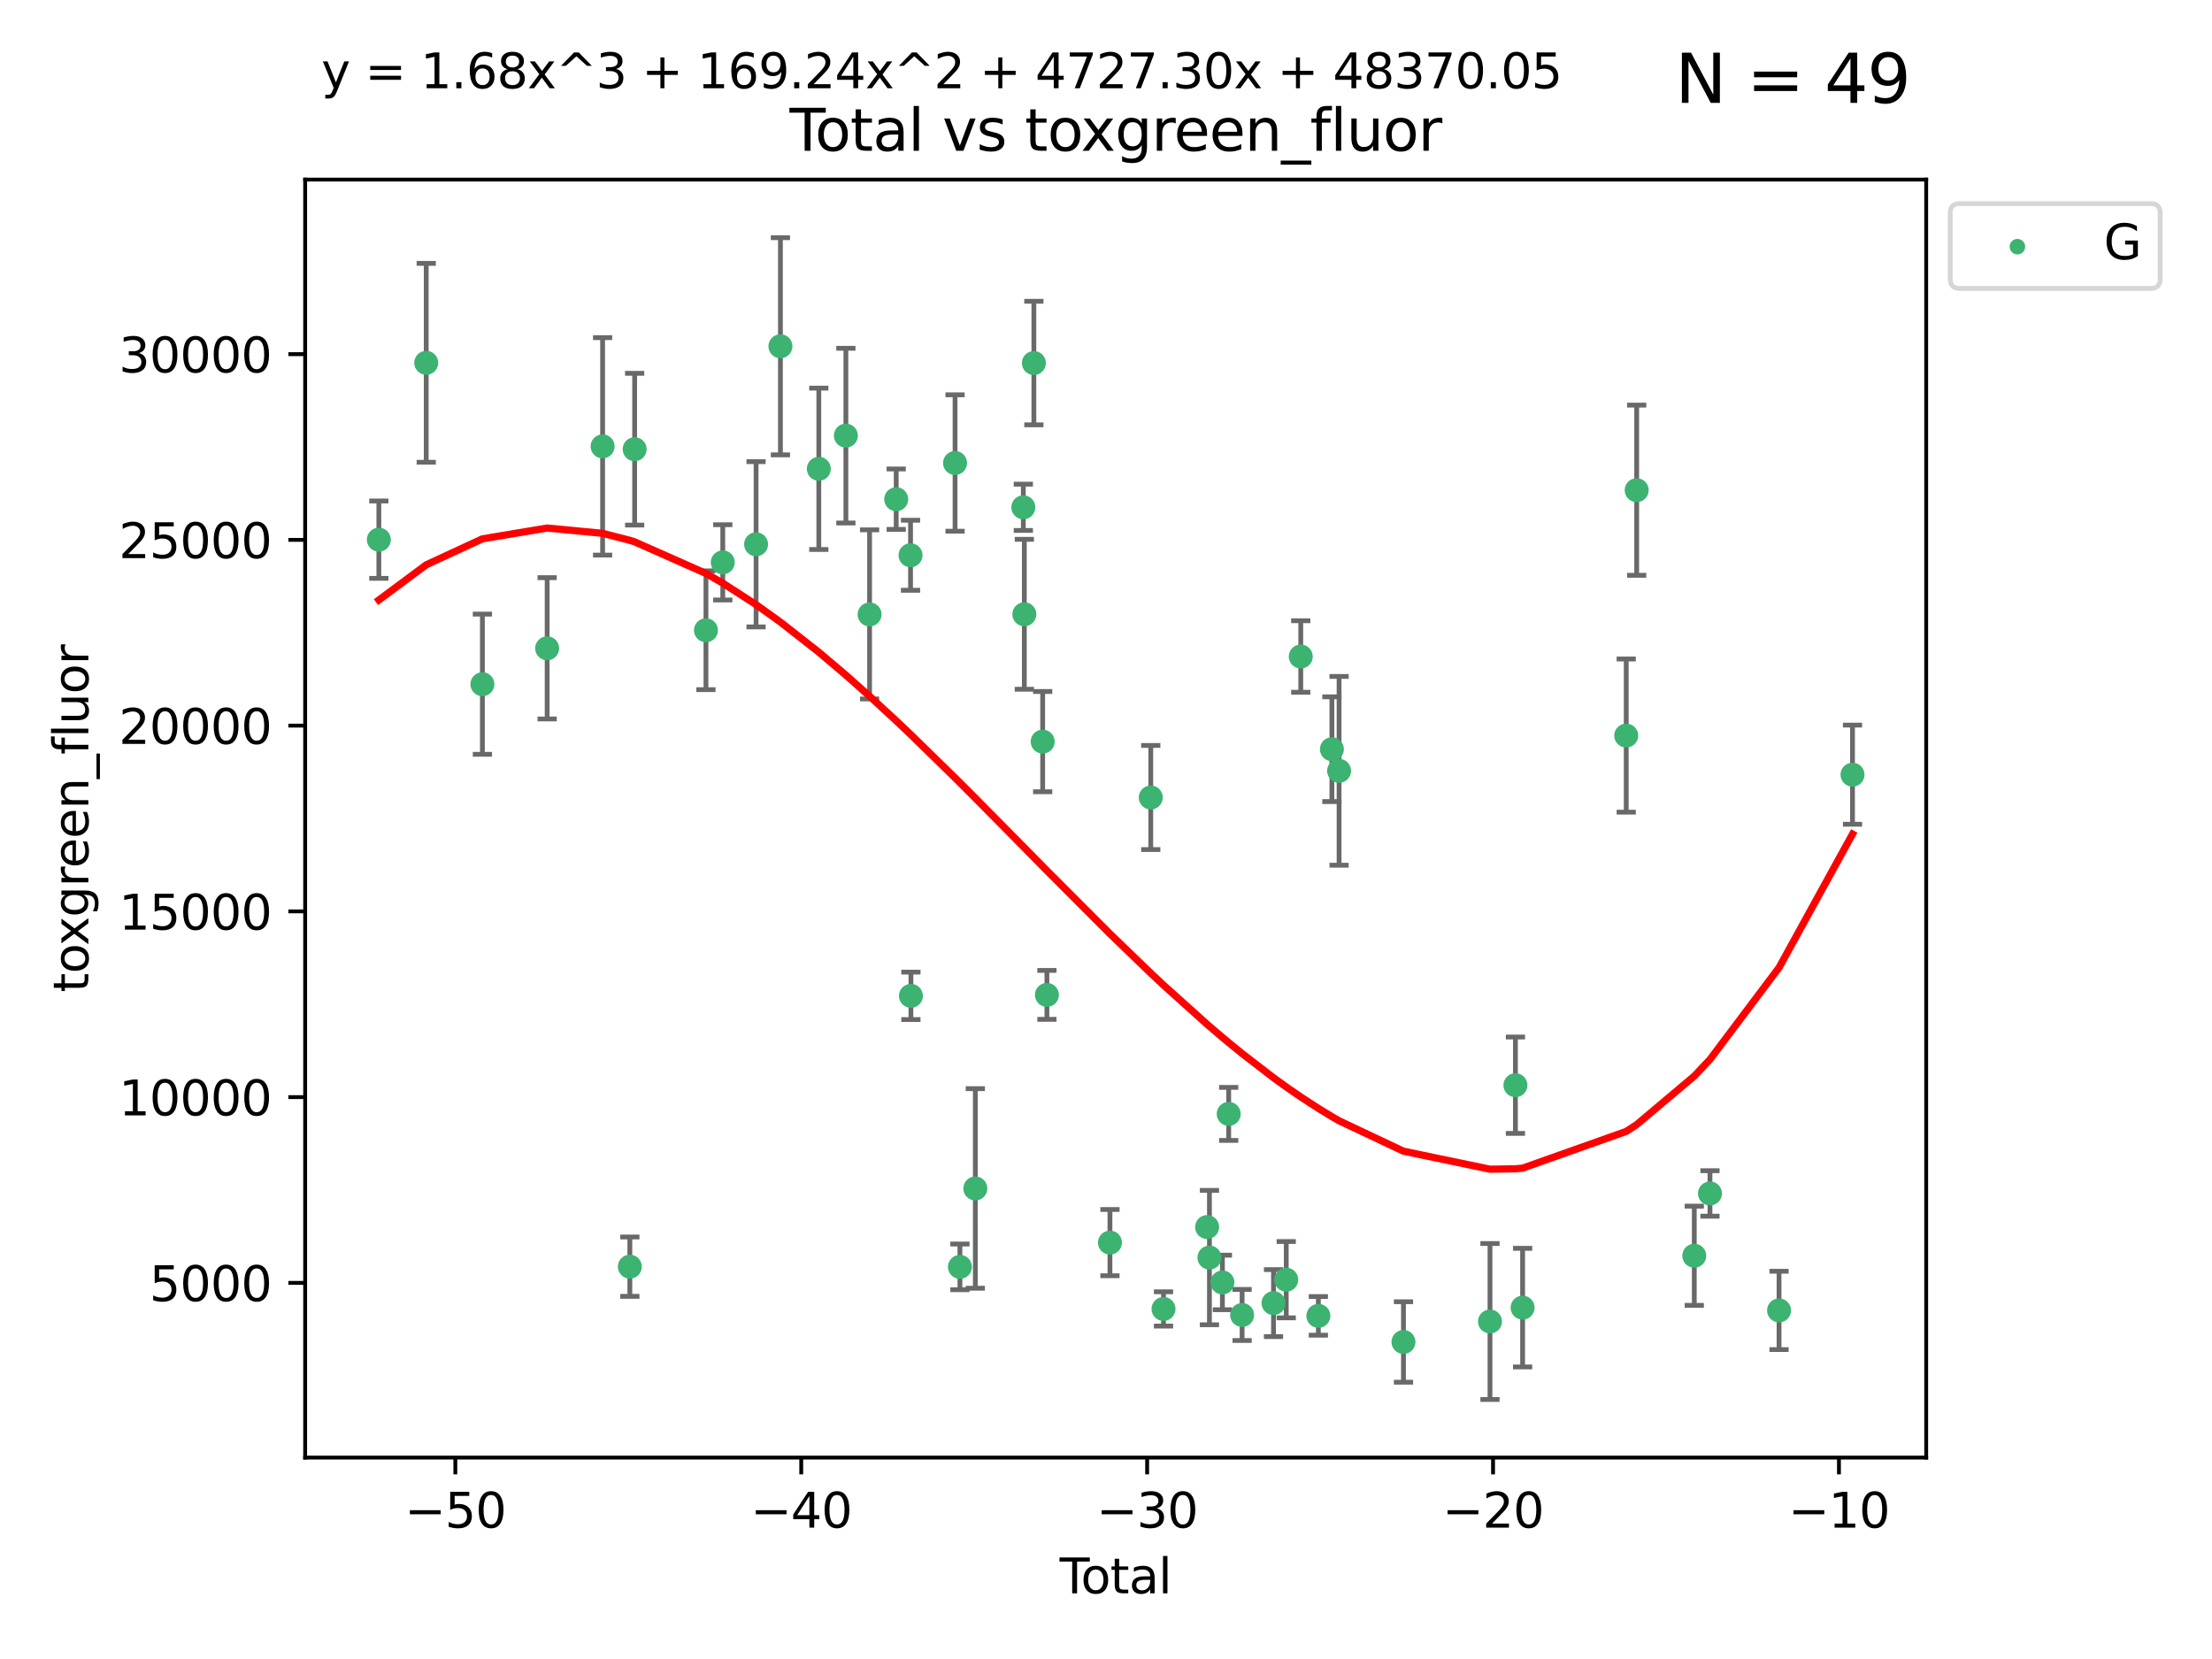 <?xml version="1.0" encoding="utf-8" standalone="no"?>
<!DOCTYPE svg PUBLIC "-//W3C//DTD SVG 1.1//EN"
  "http://www.w3.org/Graphics/SVG/1.1/DTD/svg11.dtd">
<svg xmlns:xlink="http://www.w3.org/1999/xlink" width="460.8pt" height="345.6pt" viewBox="0 0 460.8 345.6" xmlns="http://www.w3.org/2000/svg" version="1.1">
 <defs>
  <style type="text/css">*{stroke-linejoin: round; stroke-linecap: butt}</style>
 </defs>
 <g id="figure_1">
  <g id="patch_1">
   <path d="M 0 345.6 
L 460.8 345.6 
L 460.8 0 
L 0 0 
z
" style="fill: #ffffff"/>
  </g>
  <g id="axes_1">
   <g id="patch_2">
    <path d="M 63.571 303.64 
L 401.26 303.64 
L 401.26 37.411 
L 63.571 37.411 
z
" style="fill: #ffffff"/>
   </g>
   <g id="PathCollection_1">
    <defs>
     <path id="mb62aee7377" d="M 0 1.118 
C 0.297 1.118 0.581 1 0.791 0.791 
C 1 0.581 1.118 0.297 1.118 0 
C 1.118 -0.297 1 -0.581 0.791 -0.791 
C 0.581 -1 0.297 -1.118 0 -1.118 
C -0.297 -1.118 -0.581 -1 -0.791 -0.791 
C -1 -0.581 -1.118 -0.297 -1.118 0 
C -1.118 0.297 -1 0.581 -0.791 0.791 
C -0.581 1 -0.297 1.118 0 1.118 
z
" style="stroke: #3cb371"/>
    </defs>
    <g clip-path="url(#pf2fdd9cda5)">
     <use xlink:href="#mb62aee7377" x="78.921" y="112.42" style="fill: #3cb371; stroke: #3cb371"/>
     <use xlink:href="#mb62aee7377" x="88.792" y="75.581" style="fill: #3cb371; stroke: #3cb371"/>
     <use xlink:href="#mb62aee7377" x="100.493" y="142.533" style="fill: #3cb371; stroke: #3cb371"/>
     <use xlink:href="#mb62aee7377" x="113.98" y="135.054" style="fill: #3cb371; stroke: #3cb371"/>
     <use xlink:href="#mb62aee7377" x="125.533" y="92.985" style="fill: #3cb371; stroke: #3cb371"/>
     <use xlink:href="#mb62aee7377" x="131.207" y="263.87" style="fill: #3cb371; stroke: #3cb371"/>
     <use xlink:href="#mb62aee7377" x="132.209" y="93.576" style="fill: #3cb371; stroke: #3cb371"/>
     <use xlink:href="#mb62aee7377" x="147.063" y="131.297" style="fill: #3cb371; stroke: #3cb371"/>
     <use xlink:href="#mb62aee7377" x="150.568" y="117.149" style="fill: #3cb371; stroke: #3cb371"/>
     <use xlink:href="#mb62aee7377" x="157.504" y="113.382" style="fill: #3cb371; stroke: #3cb371"/>
     <use xlink:href="#mb62aee7377" x="162.577" y="72.132" style="fill: #3cb371; stroke: #3cb371"/>
     <use xlink:href="#mb62aee7377" x="170.572" y="97.665" style="fill: #3cb371; stroke: #3cb371"/>
     <use xlink:href="#mb62aee7377" x="176.212" y="90.751" style="fill: #3cb371; stroke: #3cb371"/>
     <use xlink:href="#mb62aee7377" x="181.15" y="127.994" style="fill: #3cb371; stroke: #3cb371"/>
     <use xlink:href="#mb62aee7377" x="186.695" y="103.991" style="fill: #3cb371; stroke: #3cb371"/>
     <use xlink:href="#mb62aee7377" x="189.682" y="115.671" style="fill: #3cb371; stroke: #3cb371"/>
     <use xlink:href="#mb62aee7377" x="189.76" y="207.454" style="fill: #3cb371; stroke: #3cb371"/>
     <use xlink:href="#mb62aee7377" x="198.955" y="96.45" style="fill: #3cb371; stroke: #3cb371"/>
     <use xlink:href="#mb62aee7377" x="199.972" y="263.913" style="fill: #3cb371; stroke: #3cb371"/>
     <use xlink:href="#mb62aee7377" x="203.178" y="247.577" style="fill: #3cb371; stroke: #3cb371"/>
     <use xlink:href="#mb62aee7377" x="213.179" y="105.68" style="fill: #3cb371; stroke: #3cb371"/>
     <use xlink:href="#mb62aee7377" x="213.387" y="127.964" style="fill: #3cb371; stroke: #3cb371"/>
     <use xlink:href="#mb62aee7377" x="215.374" y="75.629" style="fill: #3cb371; stroke: #3cb371"/>
     <use xlink:href="#mb62aee7377" x="217.208" y="154.496" style="fill: #3cb371; stroke: #3cb371"/>
     <use xlink:href="#mb62aee7377" x="218.09" y="207.254" style="fill: #3cb371; stroke: #3cb371"/>
     <use xlink:href="#mb62aee7377" x="231.224" y="258.857" style="fill: #3cb371; stroke: #3cb371"/>
     <use xlink:href="#mb62aee7377" x="239.724" y="166.133" style="fill: #3cb371; stroke: #3cb371"/>
     <use xlink:href="#mb62aee7377" x="242.381" y="272.675" style="fill: #3cb371; stroke: #3cb371"/>
     <use xlink:href="#mb62aee7377" x="251.462" y="255.613" style="fill: #3cb371; stroke: #3cb371"/>
     <use xlink:href="#mb62aee7377" x="251.949" y="261.975" style="fill: #3cb371; stroke: #3cb371"/>
     <use xlink:href="#mb62aee7377" x="254.649" y="267.156" style="fill: #3cb371; stroke: #3cb371"/>
     <use xlink:href="#mb62aee7377" x="255.96" y="232.046" style="fill: #3cb371; stroke: #3cb371"/>
     <use xlink:href="#mb62aee7377" x="258.754" y="273.935" style="fill: #3cb371; stroke: #3cb371"/>
     <use xlink:href="#mb62aee7377" x="265.295" y="271.459" style="fill: #3cb371; stroke: #3cb371"/>
     <use xlink:href="#mb62aee7377" x="267.947" y="266.583" style="fill: #3cb371; stroke: #3cb371"/>
     <use xlink:href="#mb62aee7377" x="270.973" y="136.764" style="fill: #3cb371; stroke: #3cb371"/>
     <use xlink:href="#mb62aee7377" x="274.639" y="274.118" style="fill: #3cb371; stroke: #3cb371"/>
     <use xlink:href="#mb62aee7377" x="277.458" y="156.073" style="fill: #3cb371; stroke: #3cb371"/>
     <use xlink:href="#mb62aee7377" x="278.954" y="160.578" style="fill: #3cb371; stroke: #3cb371"/>
     <use xlink:href="#mb62aee7377" x="292.369" y="279.556" style="fill: #3cb371; stroke: #3cb371"/>
     <use xlink:href="#mb62aee7377" x="310.392" y="275.293" style="fill: #3cb371; stroke: #3cb371"/>
     <use xlink:href="#mb62aee7377" x="315.691" y="226.069" style="fill: #3cb371; stroke: #3cb371"/>
     <use xlink:href="#mb62aee7377" x="317.187" y="272.405" style="fill: #3cb371; stroke: #3cb371"/>
     <use xlink:href="#mb62aee7377" x="338.77" y="153.233" style="fill: #3cb371; stroke: #3cb371"/>
     <use xlink:href="#mb62aee7377" x="340.952" y="102.118" style="fill: #3cb371; stroke: #3cb371"/>
     <use xlink:href="#mb62aee7377" x="352.949" y="261.594" style="fill: #3cb371; stroke: #3cb371"/>
     <use xlink:href="#mb62aee7377" x="356.217" y="248.616" style="fill: #3cb371; stroke: #3cb371"/>
     <use xlink:href="#mb62aee7377" x="370.608" y="272.984" style="fill: #3cb371; stroke: #3cb371"/>
     <use xlink:href="#mb62aee7377" x="385.911" y="161.376" style="fill: #3cb371; stroke: #3cb371"/>
    </g>
   </g>
   <g id="matplotlib.axis_1">
    <g id="xtick_1">
     <g id="line2d_1">
      <defs>
       <path id="m895d5daa21" d="M 0 0 
L 0 3.5 
" style="stroke: #000000; stroke-width: 0.8"/>
      </defs>
      <g>
       <use xlink:href="#m895d5daa21" x="94.856" y="303.64" style="stroke: #000000; stroke-width: 0.8"/>
      </g>
     </g>
     <g id="text_1">
      <!-- −50 -->
      <g transform="translate(84.304 318.238)scale(0.1 -0.1)">
       <defs>
        <path id="DejaVuSans-2212" d="M 678 2272 
L 4684 2272 
L 4684 1741 
L 678 1741 
L 678 2272 
z
" transform="scale(0.016)"/>
        <path id="DejaVuSans-35" d="M 691 4666 
L 3169 4666 
L 3169 4134 
L 1269 4134 
L 1269 2991 
Q 1406 3038 1543 3061 
Q 1681 3084 1819 3084 
Q 2600 3084 3056 2656 
Q 3513 2228 3513 1497 
Q 3513 744 3044 326 
Q 2575 -91 1722 -91 
Q 1428 -91 1123 -41 
Q 819 9 494 109 
L 494 744 
Q 775 591 1075 516 
Q 1375 441 1709 441 
Q 2250 441 2565 725 
Q 2881 1009 2881 1497 
Q 2881 1984 2565 2268 
Q 2250 2553 1709 2553 
Q 1456 2553 1204 2497 
Q 953 2441 691 2322 
L 691 4666 
z
" transform="scale(0.016)"/>
        <path id="DejaVuSans-30" d="M 2034 4250 
Q 1547 4250 1301 3770 
Q 1056 3291 1056 2328 
Q 1056 1369 1301 889 
Q 1547 409 2034 409 
Q 2525 409 2770 889 
Q 3016 1369 3016 2328 
Q 3016 3291 2770 3770 
Q 2525 4250 2034 4250 
z
M 2034 4750 
Q 2819 4750 3233 4129 
Q 3647 3509 3647 2328 
Q 3647 1150 3233 529 
Q 2819 -91 2034 -91 
Q 1250 -91 836 529 
Q 422 1150 422 2328 
Q 422 3509 836 4129 
Q 1250 4750 2034 4750 
z
" transform="scale(0.016)"/>
       </defs>
       <use xlink:href="#DejaVuSans-2212"/>
       <use xlink:href="#DejaVuSans-35" x="83.789"/>
       <use xlink:href="#DejaVuSans-30" x="147.412"/>
      </g>
     </g>
    </g>
    <g id="xtick_2">
     <g id="line2d_2">
      <g>
       <use xlink:href="#m895d5daa21" x="166.914" y="303.64" style="stroke: #000000; stroke-width: 0.8"/>
      </g>
     </g>
     <g id="text_2">
      <!-- −40 -->
      <g transform="translate(156.361 318.238)scale(0.1 -0.1)">
       <defs>
        <path id="DejaVuSans-34" d="M 2419 4116 
L 825 1625 
L 2419 1625 
L 2419 4116 
z
M 2253 4666 
L 3047 4666 
L 3047 1625 
L 3713 1625 
L 3713 1100 
L 3047 1100 
L 3047 0 
L 2419 0 
L 2419 1100 
L 313 1100 
L 313 1709 
L 2253 4666 
z
" transform="scale(0.016)"/>
       </defs>
       <use xlink:href="#DejaVuSans-2212"/>
       <use xlink:href="#DejaVuSans-34" x="83.789"/>
       <use xlink:href="#DejaVuSans-30" x="147.412"/>
      </g>
     </g>
    </g>
    <g id="xtick_3">
     <g id="line2d_3">
      <g>
       <use xlink:href="#m895d5daa21" x="238.971" y="303.64" style="stroke: #000000; stroke-width: 0.8"/>
      </g>
     </g>
     <g id="text_3">
      <!-- −30 -->
      <g transform="translate(228.419 318.238)scale(0.1 -0.1)">
       <defs>
        <path id="DejaVuSans-33" d="M 2597 2516 
Q 3050 2419 3304 2112 
Q 3559 1806 3559 1356 
Q 3559 666 3084 287 
Q 2609 -91 1734 -91 
Q 1441 -91 1130 -33 
Q 819 25 488 141 
L 488 750 
Q 750 597 1062 519 
Q 1375 441 1716 441 
Q 2309 441 2620 675 
Q 2931 909 2931 1356 
Q 2931 1769 2642 2001 
Q 2353 2234 1838 2234 
L 1294 2234 
L 1294 2753 
L 1863 2753 
Q 2328 2753 2575 2939 
Q 2822 3125 2822 3475 
Q 2822 3834 2567 4026 
Q 2313 4219 1838 4219 
Q 1578 4219 1281 4162 
Q 984 4106 628 3988 
L 628 4550 
Q 988 4650 1302 4700 
Q 1616 4750 1894 4750 
Q 2613 4750 3031 4423 
Q 3450 4097 3450 3541 
Q 3450 3153 3228 2886 
Q 3006 2619 2597 2516 
z
" transform="scale(0.016)"/>
       </defs>
       <use xlink:href="#DejaVuSans-2212"/>
       <use xlink:href="#DejaVuSans-33" x="83.789"/>
       <use xlink:href="#DejaVuSans-30" x="147.412"/>
      </g>
     </g>
    </g>
    <g id="xtick_4">
     <g id="line2d_4">
      <g>
       <use xlink:href="#m895d5daa21" x="311.029" y="303.64" style="stroke: #000000; stroke-width: 0.8"/>
      </g>
     </g>
     <g id="text_4">
      <!-- −20 -->
      <g transform="translate(300.476 318.238)scale(0.1 -0.1)">
       <defs>
        <path id="DejaVuSans-32" d="M 1228 531 
L 3431 531 
L 3431 0 
L 469 0 
L 469 531 
Q 828 903 1448 1529 
Q 2069 2156 2228 2338 
Q 2531 2678 2651 2914 
Q 2772 3150 2772 3378 
Q 2772 3750 2511 3984 
Q 2250 4219 1831 4219 
Q 1534 4219 1204 4116 
Q 875 4013 500 3803 
L 500 4441 
Q 881 4594 1212 4672 
Q 1544 4750 1819 4750 
Q 2544 4750 2975 4387 
Q 3406 4025 3406 3419 
Q 3406 3131 3298 2873 
Q 3191 2616 2906 2266 
Q 2828 2175 2409 1742 
Q 1991 1309 1228 531 
z
" transform="scale(0.016)"/>
       </defs>
       <use xlink:href="#DejaVuSans-2212"/>
       <use xlink:href="#DejaVuSans-32" x="83.789"/>
       <use xlink:href="#DejaVuSans-30" x="147.412"/>
      </g>
     </g>
    </g>
    <g id="xtick_5">
     <g id="line2d_5">
      <g>
       <use xlink:href="#m895d5daa21" x="383.086" y="303.64" style="stroke: #000000; stroke-width: 0.8"/>
      </g>
     </g>
     <g id="text_5">
      <!-- −10 -->
      <g transform="translate(372.534 318.238)scale(0.1 -0.1)">
       <defs>
        <path id="DejaVuSans-31" d="M 794 531 
L 1825 531 
L 1825 4091 
L 703 3866 
L 703 4441 
L 1819 4666 
L 2450 4666 
L 2450 531 
L 3481 531 
L 3481 0 
L 794 0 
L 794 531 
z
" transform="scale(0.016)"/>
       </defs>
       <use xlink:href="#DejaVuSans-2212"/>
       <use xlink:href="#DejaVuSans-31" x="83.789"/>
       <use xlink:href="#DejaVuSans-30" x="147.412"/>
      </g>
     </g>
    </g>
    <g id="text_6">
     <!-- Total -->
     <g transform="translate(220.739 331.917)scale(0.1 -0.1)">
      <defs>
       <path id="DejaVuSans-54" d="M -19 4666 
L 3928 4666 
L 3928 4134 
L 2272 4134 
L 2272 0 
L 1638 0 
L 1638 4134 
L -19 4134 
L -19 4666 
z
" transform="scale(0.016)"/>
       <path id="DejaVuSans-6f" d="M 1959 3097 
Q 1497 3097 1228 2736 
Q 959 2375 959 1747 
Q 959 1119 1226 758 
Q 1494 397 1959 397 
Q 2419 397 2687 759 
Q 2956 1122 2956 1747 
Q 2956 2369 2687 2733 
Q 2419 3097 1959 3097 
z
M 1959 3584 
Q 2709 3584 3137 3096 
Q 3566 2609 3566 1747 
Q 3566 888 3137 398 
Q 2709 -91 1959 -91 
Q 1206 -91 779 398 
Q 353 888 353 1747 
Q 353 2609 779 3096 
Q 1206 3584 1959 3584 
z
" transform="scale(0.016)"/>
       <path id="DejaVuSans-74" d="M 1172 4494 
L 1172 3500 
L 2356 3500 
L 2356 3053 
L 1172 3053 
L 1172 1153 
Q 1172 725 1289 603 
Q 1406 481 1766 481 
L 2356 481 
L 2356 0 
L 1766 0 
Q 1100 0 847 248 
Q 594 497 594 1153 
L 594 3053 
L 172 3053 
L 172 3500 
L 594 3500 
L 594 4494 
L 1172 4494 
z
" transform="scale(0.016)"/>
       <path id="DejaVuSans-61" d="M 2194 1759 
Q 1497 1759 1228 1600 
Q 959 1441 959 1056 
Q 959 750 1161 570 
Q 1363 391 1709 391 
Q 2188 391 2477 730 
Q 2766 1069 2766 1631 
L 2766 1759 
L 2194 1759 
z
M 3341 1997 
L 3341 0 
L 2766 0 
L 2766 531 
Q 2569 213 2275 61 
Q 1981 -91 1556 -91 
Q 1019 -91 701 211 
Q 384 513 384 1019 
Q 384 1609 779 1909 
Q 1175 2209 1959 2209 
L 2766 2209 
L 2766 2266 
Q 2766 2663 2505 2880 
Q 2244 3097 1772 3097 
Q 1472 3097 1187 3025 
Q 903 2953 641 2809 
L 641 3341 
Q 956 3463 1253 3523 
Q 1550 3584 1831 3584 
Q 2591 3584 2966 3190 
Q 3341 2797 3341 1997 
z
" transform="scale(0.016)"/>
       <path id="DejaVuSans-6c" d="M 603 4863 
L 1178 4863 
L 1178 0 
L 603 0 
L 603 4863 
z
" transform="scale(0.016)"/>
      </defs>
      <use xlink:href="#DejaVuSans-54"/>
      <use xlink:href="#DejaVuSans-6f" x="44.084"/>
      <use xlink:href="#DejaVuSans-74" x="105.266"/>
      <use xlink:href="#DejaVuSans-61" x="144.475"/>
      <use xlink:href="#DejaVuSans-6c" x="205.754"/>
     </g>
    </g>
   </g>
   <g id="matplotlib.axis_2">
    <g id="ytick_1">
     <g id="line2d_6">
      <defs>
       <path id="m830fdd3f37" d="M 0 0 
L -3.5 0 
" style="stroke: #000000; stroke-width: 0.8"/>
      </defs>
      <g>
       <use xlink:href="#m830fdd3f37" x="63.571" y="267.243" style="stroke: #000000; stroke-width: 0.8"/>
      </g>
     </g>
     <g id="text_7">
      <!-- 5000 -->
      <g transform="translate(31.121 271.042)scale(0.1 -0.1)">
       <use xlink:href="#DejaVuSans-35"/>
       <use xlink:href="#DejaVuSans-30" x="63.623"/>
       <use xlink:href="#DejaVuSans-30" x="127.246"/>
       <use xlink:href="#DejaVuSans-30" x="190.869"/>
      </g>
     </g>
    </g>
    <g id="ytick_2">
     <g id="line2d_7">
      <g>
       <use xlink:href="#m830fdd3f37" x="63.571" y="228.55" style="stroke: #000000; stroke-width: 0.8"/>
      </g>
     </g>
     <g id="text_8">
      <!-- 10000 -->
      <g transform="translate(24.759 232.349)scale(0.1 -0.1)">
       <use xlink:href="#DejaVuSans-31"/>
       <use xlink:href="#DejaVuSans-30" x="63.623"/>
       <use xlink:href="#DejaVuSans-30" x="127.246"/>
       <use xlink:href="#DejaVuSans-30" x="190.869"/>
       <use xlink:href="#DejaVuSans-30" x="254.492"/>
      </g>
     </g>
    </g>
    <g id="ytick_3">
     <g id="line2d_8">
      <g>
       <use xlink:href="#m830fdd3f37" x="63.571" y="189.856" style="stroke: #000000; stroke-width: 0.8"/>
      </g>
     </g>
     <g id="text_9">
      <!-- 15000 -->
      <g transform="translate(24.759 193.656)scale(0.1 -0.1)">
       <use xlink:href="#DejaVuSans-31"/>
       <use xlink:href="#DejaVuSans-35" x="63.623"/>
       <use xlink:href="#DejaVuSans-30" x="127.246"/>
       <use xlink:href="#DejaVuSans-30" x="190.869"/>
       <use xlink:href="#DejaVuSans-30" x="254.492"/>
      </g>
     </g>
    </g>
    <g id="ytick_4">
     <g id="line2d_9">
      <g>
       <use xlink:href="#m830fdd3f37" x="63.571" y="151.163" style="stroke: #000000; stroke-width: 0.8"/>
      </g>
     </g>
     <g id="text_10">
      <!-- 20000 -->
      <g transform="translate(24.759 154.963)scale(0.1 -0.1)">
       <use xlink:href="#DejaVuSans-32"/>
       <use xlink:href="#DejaVuSans-30" x="63.623"/>
       <use xlink:href="#DejaVuSans-30" x="127.246"/>
       <use xlink:href="#DejaVuSans-30" x="190.869"/>
       <use xlink:href="#DejaVuSans-30" x="254.492"/>
      </g>
     </g>
    </g>
    <g id="ytick_5">
     <g id="line2d_10">
      <g>
       <use xlink:href="#m830fdd3f37" x="63.571" y="112.47" style="stroke: #000000; stroke-width: 0.8"/>
      </g>
     </g>
     <g id="text_11">
      <!-- 25000 -->
      <g transform="translate(24.759 116.269)scale(0.1 -0.1)">
       <use xlink:href="#DejaVuSans-32"/>
       <use xlink:href="#DejaVuSans-35" x="63.623"/>
       <use xlink:href="#DejaVuSans-30" x="127.246"/>
       <use xlink:href="#DejaVuSans-30" x="190.869"/>
       <use xlink:href="#DejaVuSans-30" x="254.492"/>
      </g>
     </g>
    </g>
    <g id="ytick_6">
     <g id="line2d_11">
      <g>
       <use xlink:href="#m830fdd3f37" x="63.571" y="73.777" style="stroke: #000000; stroke-width: 0.8"/>
      </g>
     </g>
     <g id="text_12">
      <!-- 30000 -->
      <g transform="translate(24.759 77.576)scale(0.1 -0.1)">
       <use xlink:href="#DejaVuSans-33"/>
       <use xlink:href="#DejaVuSans-30" x="63.623"/>
       <use xlink:href="#DejaVuSans-30" x="127.246"/>
       <use xlink:href="#DejaVuSans-30" x="190.869"/>
       <use xlink:href="#DejaVuSans-30" x="254.492"/>
      </g>
     </g>
    </g>
    <g id="text_13">
     <!-- toxgreen_fluor -->
     <g transform="translate(18.401 206.72)rotate(-90)scale(0.1 -0.1)">
      <defs>
       <path id="DejaVuSans-78" d="M 3513 3500 
L 2247 1797 
L 3578 0 
L 2900 0 
L 1881 1375 
L 863 0 
L 184 0 
L 1544 1831 
L 300 3500 
L 978 3500 
L 1906 2253 
L 2834 3500 
L 3513 3500 
z
" transform="scale(0.016)"/>
       <path id="DejaVuSans-67" d="M 2906 1791 
Q 2906 2416 2648 2759 
Q 2391 3103 1925 3103 
Q 1463 3103 1205 2759 
Q 947 2416 947 1791 
Q 947 1169 1205 825 
Q 1463 481 1925 481 
Q 2391 481 2648 825 
Q 2906 1169 2906 1791 
z
M 3481 434 
Q 3481 -459 3084 -895 
Q 2688 -1331 1869 -1331 
Q 1566 -1331 1297 -1286 
Q 1028 -1241 775 -1147 
L 775 -588 
Q 1028 -725 1275 -790 
Q 1522 -856 1778 -856 
Q 2344 -856 2625 -561 
Q 2906 -266 2906 331 
L 2906 616 
Q 2728 306 2450 153 
Q 2172 0 1784 0 
Q 1141 0 747 490 
Q 353 981 353 1791 
Q 353 2603 747 3093 
Q 1141 3584 1784 3584 
Q 2172 3584 2450 3431 
Q 2728 3278 2906 2969 
L 2906 3500 
L 3481 3500 
L 3481 434 
z
" transform="scale(0.016)"/>
       <path id="DejaVuSans-72" d="M 2631 2963 
Q 2534 3019 2420 3045 
Q 2306 3072 2169 3072 
Q 1681 3072 1420 2755 
Q 1159 2438 1159 1844 
L 1159 0 
L 581 0 
L 581 3500 
L 1159 3500 
L 1159 2956 
Q 1341 3275 1631 3429 
Q 1922 3584 2338 3584 
Q 2397 3584 2469 3576 
Q 2541 3569 2628 3553 
L 2631 2963 
z
" transform="scale(0.016)"/>
       <path id="DejaVuSans-65" d="M 3597 1894 
L 3597 1613 
L 953 1613 
Q 991 1019 1311 708 
Q 1631 397 2203 397 
Q 2534 397 2845 478 
Q 3156 559 3463 722 
L 3463 178 
Q 3153 47 2828 -22 
Q 2503 -91 2169 -91 
Q 1331 -91 842 396 
Q 353 884 353 1716 
Q 353 2575 817 3079 
Q 1281 3584 2069 3584 
Q 2775 3584 3186 3129 
Q 3597 2675 3597 1894 
z
M 3022 2063 
Q 3016 2534 2758 2815 
Q 2500 3097 2075 3097 
Q 1594 3097 1305 2825 
Q 1016 2553 972 2059 
L 3022 2063 
z
" transform="scale(0.016)"/>
       <path id="DejaVuSans-6e" d="M 3513 2113 
L 3513 0 
L 2938 0 
L 2938 2094 
Q 2938 2591 2744 2837 
Q 2550 3084 2163 3084 
Q 1697 3084 1428 2787 
Q 1159 2491 1159 1978 
L 1159 0 
L 581 0 
L 581 3500 
L 1159 3500 
L 1159 2956 
Q 1366 3272 1645 3428 
Q 1925 3584 2291 3584 
Q 2894 3584 3203 3211 
Q 3513 2838 3513 2113 
z
" transform="scale(0.016)"/>
       <path id="DejaVuSans-5f" d="M 3263 -1063 
L 3263 -1509 
L -63 -1509 
L -63 -1063 
L 3263 -1063 
z
" transform="scale(0.016)"/>
       <path id="DejaVuSans-66" d="M 2375 4863 
L 2375 4384 
L 1825 4384 
Q 1516 4384 1395 4259 
Q 1275 4134 1275 3809 
L 1275 3500 
L 2222 3500 
L 2222 3053 
L 1275 3053 
L 1275 0 
L 697 0 
L 697 3053 
L 147 3053 
L 147 3500 
L 697 3500 
L 697 3744 
Q 697 4328 969 4595 
Q 1241 4863 1831 4863 
L 2375 4863 
z
" transform="scale(0.016)"/>
       <path id="DejaVuSans-75" d="M 544 1381 
L 544 3500 
L 1119 3500 
L 1119 1403 
Q 1119 906 1312 657 
Q 1506 409 1894 409 
Q 2359 409 2629 706 
Q 2900 1003 2900 1516 
L 2900 3500 
L 3475 3500 
L 3475 0 
L 2900 0 
L 2900 538 
Q 2691 219 2414 64 
Q 2138 -91 1772 -91 
Q 1169 -91 856 284 
Q 544 659 544 1381 
z
M 1991 3584 
L 1991 3584 
z
" transform="scale(0.016)"/>
      </defs>
      <use xlink:href="#DejaVuSans-74"/>
      <use xlink:href="#DejaVuSans-6f" x="39.209"/>
      <use xlink:href="#DejaVuSans-78" x="97.266"/>
      <use xlink:href="#DejaVuSans-67" x="156.445"/>
      <use xlink:href="#DejaVuSans-72" x="219.922"/>
      <use xlink:href="#DejaVuSans-65" x="258.785"/>
      <use xlink:href="#DejaVuSans-65" x="320.309"/>
      <use xlink:href="#DejaVuSans-6e" x="381.832"/>
      <use xlink:href="#DejaVuSans-5f" x="445.211"/>
      <use xlink:href="#DejaVuSans-66" x="495.211"/>
      <use xlink:href="#DejaVuSans-6c" x="530.416"/>
      <use xlink:href="#DejaVuSans-75" x="558.199"/>
      <use xlink:href="#DejaVuSans-6f" x="621.578"/>
      <use xlink:href="#DejaVuSans-72" x="682.76"/>
     </g>
    </g>
   </g>
   <g id="LineCollection_1">
    <path d="M 78.921 120.48 
L 78.921 104.361 
" clip-path="url(#pf2fdd9cda5)" style="fill: none; stroke: #696969"/>
    <path d="M 88.792 96.298 
L 88.792 54.865 
" clip-path="url(#pf2fdd9cda5)" style="fill: none; stroke: #696969"/>
    <path d="M 100.493 157.135 
L 100.493 127.931 
" clip-path="url(#pf2fdd9cda5)" style="fill: none; stroke: #696969"/>
    <path d="M 113.98 149.771 
L 113.98 120.338 
" clip-path="url(#pf2fdd9cda5)" style="fill: none; stroke: #696969"/>
    <path d="M 125.533 115.636 
L 125.533 70.335 
" clip-path="url(#pf2fdd9cda5)" style="fill: none; stroke: #696969"/>
    <path d="M 131.207 270.054 
L 131.207 257.685 
" clip-path="url(#pf2fdd9cda5)" style="fill: none; stroke: #696969"/>
    <path d="M 132.209 109.381 
L 132.209 77.77 
" clip-path="url(#pf2fdd9cda5)" style="fill: none; stroke: #696969"/>
    <path d="M 147.063 143.669 
L 147.063 118.924 
" clip-path="url(#pf2fdd9cda5)" style="fill: none; stroke: #696969"/>
    <path d="M 150.568 124.986 
L 150.568 109.312 
" clip-path="url(#pf2fdd9cda5)" style="fill: none; stroke: #696969"/>
    <path d="M 157.504 130.595 
L 157.504 96.169 
" clip-path="url(#pf2fdd9cda5)" style="fill: none; stroke: #696969"/>
    <path d="M 162.577 94.752 
L 162.577 49.513 
" clip-path="url(#pf2fdd9cda5)" style="fill: none; stroke: #696969"/>
    <path d="M 170.572 114.473 
L 170.572 80.857 
" clip-path="url(#pf2fdd9cda5)" style="fill: none; stroke: #696969"/>
    <path d="M 176.212 108.951 
L 176.212 72.551 
" clip-path="url(#pf2fdd9cda5)" style="fill: none; stroke: #696969"/>
    <path d="M 181.15 145.609 
L 181.15 110.379 
" clip-path="url(#pf2fdd9cda5)" style="fill: none; stroke: #696969"/>
    <path d="M 186.695 110.284 
L 186.695 97.697 
" clip-path="url(#pf2fdd9cda5)" style="fill: none; stroke: #696969"/>
    <path d="M 189.682 122.965 
L 189.682 108.377 
" clip-path="url(#pf2fdd9cda5)" style="fill: none; stroke: #696969"/>
    <path d="M 189.76 212.395 
L 189.76 202.513 
" clip-path="url(#pf2fdd9cda5)" style="fill: none; stroke: #696969"/>
    <path d="M 198.955 110.658 
L 198.955 82.243 
" clip-path="url(#pf2fdd9cda5)" style="fill: none; stroke: #696969"/>
    <path d="M 199.972 268.671 
L 199.972 259.155 
" clip-path="url(#pf2fdd9cda5)" style="fill: none; stroke: #696969"/>
    <path d="M 203.178 268.366 
L 203.178 226.788 
" clip-path="url(#pf2fdd9cda5)" style="fill: none; stroke: #696969"/>
    <path d="M 213.179 110.498 
L 213.179 100.861 
" clip-path="url(#pf2fdd9cda5)" style="fill: none; stroke: #696969"/>
    <path d="M 213.387 143.58 
L 213.387 112.347 
" clip-path="url(#pf2fdd9cda5)" style="fill: none; stroke: #696969"/>
    <path d="M 215.374 88.498 
L 215.374 62.759 
" clip-path="url(#pf2fdd9cda5)" style="fill: none; stroke: #696969"/>
    <path d="M 217.208 164.938 
L 217.208 144.054 
" clip-path="url(#pf2fdd9cda5)" style="fill: none; stroke: #696969"/>
    <path d="M 218.09 212.348 
L 218.09 202.159 
" clip-path="url(#pf2fdd9cda5)" style="fill: none; stroke: #696969"/>
    <path d="M 231.224 265.757 
L 231.224 251.958 
" clip-path="url(#pf2fdd9cda5)" style="fill: none; stroke: #696969"/>
    <path d="M 239.724 176.978 
L 239.724 155.288 
" clip-path="url(#pf2fdd9cda5)" style="fill: none; stroke: #696969"/>
    <path d="M 242.381 276.248 
L 242.381 269.102 
" clip-path="url(#pf2fdd9cda5)" style="fill: none; stroke: #696969"/>
    <path d="M 251.462 256.27 
L 251.462 254.956 
" clip-path="url(#pf2fdd9cda5)" style="fill: none; stroke: #696969"/>
    <path d="M 251.949 275.971 
L 251.949 247.978 
" clip-path="url(#pf2fdd9cda5)" style="fill: none; stroke: #696969"/>
    <path d="M 254.649 272.837 
L 254.649 261.475 
" clip-path="url(#pf2fdd9cda5)" style="fill: none; stroke: #696969"/>
    <path d="M 255.96 237.57 
L 255.96 226.522 
" clip-path="url(#pf2fdd9cda5)" style="fill: none; stroke: #696969"/>
    <path d="M 258.754 279.254 
L 258.754 268.616 
" clip-path="url(#pf2fdd9cda5)" style="fill: none; stroke: #696969"/>
    <path d="M 265.295 278.441 
L 265.295 264.477 
" clip-path="url(#pf2fdd9cda5)" style="fill: none; stroke: #696969"/>
    <path d="M 267.947 274.533 
L 267.947 258.632 
" clip-path="url(#pf2fdd9cda5)" style="fill: none; stroke: #696969"/>
    <path d="M 270.973 144.212 
L 270.973 129.315 
" clip-path="url(#pf2fdd9cda5)" style="fill: none; stroke: #696969"/>
    <path d="M 274.639 278.144 
L 274.639 270.093 
" clip-path="url(#pf2fdd9cda5)" style="fill: none; stroke: #696969"/>
    <path d="M 277.458 166.981 
L 277.458 145.165 
" clip-path="url(#pf2fdd9cda5)" style="fill: none; stroke: #696969"/>
    <path d="M 278.954 180.242 
L 278.954 140.914 
" clip-path="url(#pf2fdd9cda5)" style="fill: none; stroke: #696969"/>
    <path d="M 292.369 287.935 
L 292.369 271.177 
" clip-path="url(#pf2fdd9cda5)" style="fill: none; stroke: #696969"/>
    <path d="M 310.392 291.539 
L 310.392 259.048 
" clip-path="url(#pf2fdd9cda5)" style="fill: none; stroke: #696969"/>
    <path d="M 315.691 236.111 
L 315.691 216.027 
" clip-path="url(#pf2fdd9cda5)" style="fill: none; stroke: #696969"/>
    <path d="M 317.187 284.759 
L 317.187 260.052 
" clip-path="url(#pf2fdd9cda5)" style="fill: none; stroke: #696969"/>
    <path d="M 338.77 169.186 
L 338.77 137.28 
" clip-path="url(#pf2fdd9cda5)" style="fill: none; stroke: #696969"/>
    <path d="M 340.952 119.844 
L 340.952 84.393 
" clip-path="url(#pf2fdd9cda5)" style="fill: none; stroke: #696969"/>
    <path d="M 352.949 271.924 
L 352.949 251.264 
" clip-path="url(#pf2fdd9cda5)" style="fill: none; stroke: #696969"/>
    <path d="M 356.217 253.352 
L 356.217 243.88 
" clip-path="url(#pf2fdd9cda5)" style="fill: none; stroke: #696969"/>
    <path d="M 370.608 281.14 
L 370.608 264.828 
" clip-path="url(#pf2fdd9cda5)" style="fill: none; stroke: #696969"/>
    <path d="M 385.911 171.703 
L 385.911 151.048 
" clip-path="url(#pf2fdd9cda5)" style="fill: none; stroke: #696969"/>
   </g>
   <g id="line2d_12">
    <defs>
     <path id="m0efc7cab86" d="M 2 0 
L -2 -0 
" style="stroke: #696969"/>
    </defs>
    <g clip-path="url(#pf2fdd9cda5)">
     <use xlink:href="#m0efc7cab86" x="78.921" y="120.48" style="fill: #696969; stroke: #696969"/>
     <use xlink:href="#m0efc7cab86" x="88.792" y="96.298" style="fill: #696969; stroke: #696969"/>
     <use xlink:href="#m0efc7cab86" x="100.493" y="157.135" style="fill: #696969; stroke: #696969"/>
     <use xlink:href="#m0efc7cab86" x="113.98" y="149.771" style="fill: #696969; stroke: #696969"/>
     <use xlink:href="#m0efc7cab86" x="125.533" y="115.636" style="fill: #696969; stroke: #696969"/>
     <use xlink:href="#m0efc7cab86" x="131.207" y="270.054" style="fill: #696969; stroke: #696969"/>
     <use xlink:href="#m0efc7cab86" x="132.209" y="109.381" style="fill: #696969; stroke: #696969"/>
     <use xlink:href="#m0efc7cab86" x="147.063" y="143.669" style="fill: #696969; stroke: #696969"/>
     <use xlink:href="#m0efc7cab86" x="150.568" y="124.986" style="fill: #696969; stroke: #696969"/>
     <use xlink:href="#m0efc7cab86" x="157.504" y="130.595" style="fill: #696969; stroke: #696969"/>
     <use xlink:href="#m0efc7cab86" x="162.577" y="94.752" style="fill: #696969; stroke: #696969"/>
     <use xlink:href="#m0efc7cab86" x="170.572" y="114.473" style="fill: #696969; stroke: #696969"/>
     <use xlink:href="#m0efc7cab86" x="176.212" y="108.951" style="fill: #696969; stroke: #696969"/>
     <use xlink:href="#m0efc7cab86" x="181.15" y="145.609" style="fill: #696969; stroke: #696969"/>
     <use xlink:href="#m0efc7cab86" x="186.695" y="110.284" style="fill: #696969; stroke: #696969"/>
     <use xlink:href="#m0efc7cab86" x="189.682" y="122.965" style="fill: #696969; stroke: #696969"/>
     <use xlink:href="#m0efc7cab86" x="189.76" y="212.395" style="fill: #696969; stroke: #696969"/>
     <use xlink:href="#m0efc7cab86" x="198.955" y="110.658" style="fill: #696969; stroke: #696969"/>
     <use xlink:href="#m0efc7cab86" x="199.972" y="268.671" style="fill: #696969; stroke: #696969"/>
     <use xlink:href="#m0efc7cab86" x="203.178" y="268.366" style="fill: #696969; stroke: #696969"/>
     <use xlink:href="#m0efc7cab86" x="213.179" y="110.498" style="fill: #696969; stroke: #696969"/>
     <use xlink:href="#m0efc7cab86" x="213.387" y="143.58" style="fill: #696969; stroke: #696969"/>
     <use xlink:href="#m0efc7cab86" x="215.374" y="88.498" style="fill: #696969; stroke: #696969"/>
     <use xlink:href="#m0efc7cab86" x="217.208" y="164.938" style="fill: #696969; stroke: #696969"/>
     <use xlink:href="#m0efc7cab86" x="218.09" y="212.348" style="fill: #696969; stroke: #696969"/>
     <use xlink:href="#m0efc7cab86" x="231.224" y="265.757" style="fill: #696969; stroke: #696969"/>
     <use xlink:href="#m0efc7cab86" x="239.724" y="176.978" style="fill: #696969; stroke: #696969"/>
     <use xlink:href="#m0efc7cab86" x="242.381" y="276.248" style="fill: #696969; stroke: #696969"/>
     <use xlink:href="#m0efc7cab86" x="251.462" y="256.27" style="fill: #696969; stroke: #696969"/>
     <use xlink:href="#m0efc7cab86" x="251.949" y="275.971" style="fill: #696969; stroke: #696969"/>
     <use xlink:href="#m0efc7cab86" x="254.649" y="272.837" style="fill: #696969; stroke: #696969"/>
     <use xlink:href="#m0efc7cab86" x="255.96" y="237.57" style="fill: #696969; stroke: #696969"/>
     <use xlink:href="#m0efc7cab86" x="258.754" y="279.254" style="fill: #696969; stroke: #696969"/>
     <use xlink:href="#m0efc7cab86" x="265.295" y="278.441" style="fill: #696969; stroke: #696969"/>
     <use xlink:href="#m0efc7cab86" x="267.947" y="274.533" style="fill: #696969; stroke: #696969"/>
     <use xlink:href="#m0efc7cab86" x="270.973" y="144.212" style="fill: #696969; stroke: #696969"/>
     <use xlink:href="#m0efc7cab86" x="274.639" y="278.144" style="fill: #696969; stroke: #696969"/>
     <use xlink:href="#m0efc7cab86" x="277.458" y="166.981" style="fill: #696969; stroke: #696969"/>
     <use xlink:href="#m0efc7cab86" x="278.954" y="180.242" style="fill: #696969; stroke: #696969"/>
     <use xlink:href="#m0efc7cab86" x="292.369" y="287.935" style="fill: #696969; stroke: #696969"/>
     <use xlink:href="#m0efc7cab86" x="310.392" y="291.539" style="fill: #696969; stroke: #696969"/>
     <use xlink:href="#m0efc7cab86" x="315.691" y="236.111" style="fill: #696969; stroke: #696969"/>
     <use xlink:href="#m0efc7cab86" x="317.187" y="284.759" style="fill: #696969; stroke: #696969"/>
     <use xlink:href="#m0efc7cab86" x="338.77" y="169.186" style="fill: #696969; stroke: #696969"/>
     <use xlink:href="#m0efc7cab86" x="340.952" y="119.844" style="fill: #696969; stroke: #696969"/>
     <use xlink:href="#m0efc7cab86" x="352.949" y="271.924" style="fill: #696969; stroke: #696969"/>
     <use xlink:href="#m0efc7cab86" x="356.217" y="253.352" style="fill: #696969; stroke: #696969"/>
     <use xlink:href="#m0efc7cab86" x="370.608" y="281.14" style="fill: #696969; stroke: #696969"/>
     <use xlink:href="#m0efc7cab86" x="385.911" y="171.703" style="fill: #696969; stroke: #696969"/>
    </g>
   </g>
   <g id="line2d_13">
    <g clip-path="url(#pf2fdd9cda5)">
     <use xlink:href="#m0efc7cab86" x="78.921" y="104.361" style="fill: #696969; stroke: #696969"/>
     <use xlink:href="#m0efc7cab86" x="88.792" y="54.865" style="fill: #696969; stroke: #696969"/>
     <use xlink:href="#m0efc7cab86" x="100.493" y="127.931" style="fill: #696969; stroke: #696969"/>
     <use xlink:href="#m0efc7cab86" x="113.98" y="120.338" style="fill: #696969; stroke: #696969"/>
     <use xlink:href="#m0efc7cab86" x="125.533" y="70.335" style="fill: #696969; stroke: #696969"/>
     <use xlink:href="#m0efc7cab86" x="131.207" y="257.685" style="fill: #696969; stroke: #696969"/>
     <use xlink:href="#m0efc7cab86" x="132.209" y="77.77" style="fill: #696969; stroke: #696969"/>
     <use xlink:href="#m0efc7cab86" x="147.063" y="118.924" style="fill: #696969; stroke: #696969"/>
     <use xlink:href="#m0efc7cab86" x="150.568" y="109.312" style="fill: #696969; stroke: #696969"/>
     <use xlink:href="#m0efc7cab86" x="157.504" y="96.169" style="fill: #696969; stroke: #696969"/>
     <use xlink:href="#m0efc7cab86" x="162.577" y="49.513" style="fill: #696969; stroke: #696969"/>
     <use xlink:href="#m0efc7cab86" x="170.572" y="80.857" style="fill: #696969; stroke: #696969"/>
     <use xlink:href="#m0efc7cab86" x="176.212" y="72.551" style="fill: #696969; stroke: #696969"/>
     <use xlink:href="#m0efc7cab86" x="181.15" y="110.379" style="fill: #696969; stroke: #696969"/>
     <use xlink:href="#m0efc7cab86" x="186.695" y="97.697" style="fill: #696969; stroke: #696969"/>
     <use xlink:href="#m0efc7cab86" x="189.682" y="108.377" style="fill: #696969; stroke: #696969"/>
     <use xlink:href="#m0efc7cab86" x="189.76" y="202.513" style="fill: #696969; stroke: #696969"/>
     <use xlink:href="#m0efc7cab86" x="198.955" y="82.243" style="fill: #696969; stroke: #696969"/>
     <use xlink:href="#m0efc7cab86" x="199.972" y="259.155" style="fill: #696969; stroke: #696969"/>
     <use xlink:href="#m0efc7cab86" x="203.178" y="226.788" style="fill: #696969; stroke: #696969"/>
     <use xlink:href="#m0efc7cab86" x="213.179" y="100.861" style="fill: #696969; stroke: #696969"/>
     <use xlink:href="#m0efc7cab86" x="213.387" y="112.347" style="fill: #696969; stroke: #696969"/>
     <use xlink:href="#m0efc7cab86" x="215.374" y="62.759" style="fill: #696969; stroke: #696969"/>
     <use xlink:href="#m0efc7cab86" x="217.208" y="144.054" style="fill: #696969; stroke: #696969"/>
     <use xlink:href="#m0efc7cab86" x="218.09" y="202.159" style="fill: #696969; stroke: #696969"/>
     <use xlink:href="#m0efc7cab86" x="231.224" y="251.958" style="fill: #696969; stroke: #696969"/>
     <use xlink:href="#m0efc7cab86" x="239.724" y="155.288" style="fill: #696969; stroke: #696969"/>
     <use xlink:href="#m0efc7cab86" x="242.381" y="269.102" style="fill: #696969; stroke: #696969"/>
     <use xlink:href="#m0efc7cab86" x="251.462" y="254.956" style="fill: #696969; stroke: #696969"/>
     <use xlink:href="#m0efc7cab86" x="251.949" y="247.978" style="fill: #696969; stroke: #696969"/>
     <use xlink:href="#m0efc7cab86" x="254.649" y="261.475" style="fill: #696969; stroke: #696969"/>
     <use xlink:href="#m0efc7cab86" x="255.96" y="226.522" style="fill: #696969; stroke: #696969"/>
     <use xlink:href="#m0efc7cab86" x="258.754" y="268.616" style="fill: #696969; stroke: #696969"/>
     <use xlink:href="#m0efc7cab86" x="265.295" y="264.477" style="fill: #696969; stroke: #696969"/>
     <use xlink:href="#m0efc7cab86" x="267.947" y="258.632" style="fill: #696969; stroke: #696969"/>
     <use xlink:href="#m0efc7cab86" x="270.973" y="129.315" style="fill: #696969; stroke: #696969"/>
     <use xlink:href="#m0efc7cab86" x="274.639" y="270.093" style="fill: #696969; stroke: #696969"/>
     <use xlink:href="#m0efc7cab86" x="277.458" y="145.165" style="fill: #696969; stroke: #696969"/>
     <use xlink:href="#m0efc7cab86" x="278.954" y="140.914" style="fill: #696969; stroke: #696969"/>
     <use xlink:href="#m0efc7cab86" x="292.369" y="271.177" style="fill: #696969; stroke: #696969"/>
     <use xlink:href="#m0efc7cab86" x="310.392" y="259.048" style="fill: #696969; stroke: #696969"/>
     <use xlink:href="#m0efc7cab86" x="315.691" y="216.027" style="fill: #696969; stroke: #696969"/>
     <use xlink:href="#m0efc7cab86" x="317.187" y="260.052" style="fill: #696969; stroke: #696969"/>
     <use xlink:href="#m0efc7cab86" x="338.77" y="137.28" style="fill: #696969; stroke: #696969"/>
     <use xlink:href="#m0efc7cab86" x="340.952" y="84.393" style="fill: #696969; stroke: #696969"/>
     <use xlink:href="#m0efc7cab86" x="352.949" y="251.264" style="fill: #696969; stroke: #696969"/>
     <use xlink:href="#m0efc7cab86" x="356.217" y="243.88" style="fill: #696969; stroke: #696969"/>
     <use xlink:href="#m0efc7cab86" x="370.608" y="264.828" style="fill: #696969; stroke: #696969"/>
     <use xlink:href="#m0efc7cab86" x="385.911" y="151.048" style="fill: #696969; stroke: #696969"/>
    </g>
   </g>
   <g id="line2d_14">
    <path d="M 78.921 124.991 
L 88.792 117.662 
L 100.493 112.249 
L 113.98 110 
L 125.533 111.102 
L 131.207 112.562 
L 132.209 112.878 
L 147.063 119.457 
L 150.568 121.483 
L 157.504 125.957 
L 162.577 129.591 
L 170.572 135.864 
L 176.212 140.641 
L 181.15 145.028 
L 186.695 150.15 
L 189.682 152.983 
L 189.76 153.058 
L 198.955 162.038 
L 199.972 163.05 
L 203.178 166.258 
L 213.179 176.379 
L 213.387 176.591 
L 215.374 178.609 
L 217.208 180.471 
L 218.09 181.365 
L 231.224 194.521 
L 239.724 202.726 
L 242.381 205.216 
L 251.462 213.382 
L 251.949 213.802 
L 254.649 216.101 
L 255.96 217.195 
L 258.754 219.475 
L 265.295 224.515 
L 267.947 226.43 
L 270.973 228.517 
L 274.639 230.899 
L 277.458 232.615 
L 278.954 233.482 
L 292.369 239.814 
L 310.392 243.568 
L 315.691 243.478 
L 317.187 243.345 
L 338.77 235.695 
L 340.952 234.279 
L 352.949 224.171 
L 356.217 220.708 
L 370.608 201.57 
L 385.911 173.756 
" clip-path="url(#pf2fdd9cda5)" style="fill: none; stroke: #ff0000; stroke-width: 1.5; stroke-linecap: square"/>
   </g>
   <g id="line2d_15">
    <defs>
     <path id="m0046ffcef5" d="M 0 2 
C 0.53 2 1.039 1.789 1.414 1.414 
C 1.789 1.039 2 0.53 2 0 
C 2 -0.53 1.789 -1.039 1.414 -1.414 
C 1.039 -1.789 0.53 -2 0 -2 
C -0.53 -2 -1.039 -1.789 -1.414 -1.414 
C -1.789 -1.039 -2 -0.53 -2 0 
C -2 0.53 -1.789 1.039 -1.414 1.414 
C -1.039 1.789 -0.53 2 0 2 
z
" style="stroke: #3cb371"/>
    </defs>
    <g clip-path="url(#pf2fdd9cda5)">
     <use xlink:href="#m0046ffcef5" x="78.921" y="112.42" style="fill: #3cb371; stroke: #3cb371"/>
     <use xlink:href="#m0046ffcef5" x="88.792" y="75.581" style="fill: #3cb371; stroke: #3cb371"/>
     <use xlink:href="#m0046ffcef5" x="100.493" y="142.533" style="fill: #3cb371; stroke: #3cb371"/>
     <use xlink:href="#m0046ffcef5" x="113.98" y="135.054" style="fill: #3cb371; stroke: #3cb371"/>
     <use xlink:href="#m0046ffcef5" x="125.533" y="92.985" style="fill: #3cb371; stroke: #3cb371"/>
     <use xlink:href="#m0046ffcef5" x="131.207" y="263.87" style="fill: #3cb371; stroke: #3cb371"/>
     <use xlink:href="#m0046ffcef5" x="132.209" y="93.576" style="fill: #3cb371; stroke: #3cb371"/>
     <use xlink:href="#m0046ffcef5" x="147.063" y="131.297" style="fill: #3cb371; stroke: #3cb371"/>
     <use xlink:href="#m0046ffcef5" x="150.568" y="117.149" style="fill: #3cb371; stroke: #3cb371"/>
     <use xlink:href="#m0046ffcef5" x="157.504" y="113.382" style="fill: #3cb371; stroke: #3cb371"/>
     <use xlink:href="#m0046ffcef5" x="162.577" y="72.132" style="fill: #3cb371; stroke: #3cb371"/>
     <use xlink:href="#m0046ffcef5" x="170.572" y="97.665" style="fill: #3cb371; stroke: #3cb371"/>
     <use xlink:href="#m0046ffcef5" x="176.212" y="90.751" style="fill: #3cb371; stroke: #3cb371"/>
     <use xlink:href="#m0046ffcef5" x="181.15" y="127.994" style="fill: #3cb371; stroke: #3cb371"/>
     <use xlink:href="#m0046ffcef5" x="186.695" y="103.991" style="fill: #3cb371; stroke: #3cb371"/>
     <use xlink:href="#m0046ffcef5" x="189.682" y="115.671" style="fill: #3cb371; stroke: #3cb371"/>
     <use xlink:href="#m0046ffcef5" x="189.76" y="207.454" style="fill: #3cb371; stroke: #3cb371"/>
     <use xlink:href="#m0046ffcef5" x="198.955" y="96.45" style="fill: #3cb371; stroke: #3cb371"/>
     <use xlink:href="#m0046ffcef5" x="199.972" y="263.913" style="fill: #3cb371; stroke: #3cb371"/>
     <use xlink:href="#m0046ffcef5" x="203.178" y="247.577" style="fill: #3cb371; stroke: #3cb371"/>
     <use xlink:href="#m0046ffcef5" x="213.179" y="105.68" style="fill: #3cb371; stroke: #3cb371"/>
     <use xlink:href="#m0046ffcef5" x="213.387" y="127.964" style="fill: #3cb371; stroke: #3cb371"/>
     <use xlink:href="#m0046ffcef5" x="215.374" y="75.629" style="fill: #3cb371; stroke: #3cb371"/>
     <use xlink:href="#m0046ffcef5" x="217.208" y="154.496" style="fill: #3cb371; stroke: #3cb371"/>
     <use xlink:href="#m0046ffcef5" x="218.09" y="207.254" style="fill: #3cb371; stroke: #3cb371"/>
     <use xlink:href="#m0046ffcef5" x="231.224" y="258.857" style="fill: #3cb371; stroke: #3cb371"/>
     <use xlink:href="#m0046ffcef5" x="239.724" y="166.133" style="fill: #3cb371; stroke: #3cb371"/>
     <use xlink:href="#m0046ffcef5" x="242.381" y="272.675" style="fill: #3cb371; stroke: #3cb371"/>
     <use xlink:href="#m0046ffcef5" x="251.462" y="255.613" style="fill: #3cb371; stroke: #3cb371"/>
     <use xlink:href="#m0046ffcef5" x="251.949" y="261.975" style="fill: #3cb371; stroke: #3cb371"/>
     <use xlink:href="#m0046ffcef5" x="254.649" y="267.156" style="fill: #3cb371; stroke: #3cb371"/>
     <use xlink:href="#m0046ffcef5" x="255.96" y="232.046" style="fill: #3cb371; stroke: #3cb371"/>
     <use xlink:href="#m0046ffcef5" x="258.754" y="273.935" style="fill: #3cb371; stroke: #3cb371"/>
     <use xlink:href="#m0046ffcef5" x="265.295" y="271.459" style="fill: #3cb371; stroke: #3cb371"/>
     <use xlink:href="#m0046ffcef5" x="267.947" y="266.583" style="fill: #3cb371; stroke: #3cb371"/>
     <use xlink:href="#m0046ffcef5" x="270.973" y="136.764" style="fill: #3cb371; stroke: #3cb371"/>
     <use xlink:href="#m0046ffcef5" x="274.639" y="274.118" style="fill: #3cb371; stroke: #3cb371"/>
     <use xlink:href="#m0046ffcef5" x="277.458" y="156.073" style="fill: #3cb371; stroke: #3cb371"/>
     <use xlink:href="#m0046ffcef5" x="278.954" y="160.578" style="fill: #3cb371; stroke: #3cb371"/>
     <use xlink:href="#m0046ffcef5" x="292.369" y="279.556" style="fill: #3cb371; stroke: #3cb371"/>
     <use xlink:href="#m0046ffcef5" x="310.392" y="275.293" style="fill: #3cb371; stroke: #3cb371"/>
     <use xlink:href="#m0046ffcef5" x="315.691" y="226.069" style="fill: #3cb371; stroke: #3cb371"/>
     <use xlink:href="#m0046ffcef5" x="317.187" y="272.405" style="fill: #3cb371; stroke: #3cb371"/>
     <use xlink:href="#m0046ffcef5" x="338.77" y="153.233" style="fill: #3cb371; stroke: #3cb371"/>
     <use xlink:href="#m0046ffcef5" x="340.952" y="102.118" style="fill: #3cb371; stroke: #3cb371"/>
     <use xlink:href="#m0046ffcef5" x="352.949" y="261.594" style="fill: #3cb371; stroke: #3cb371"/>
     <use xlink:href="#m0046ffcef5" x="356.217" y="248.616" style="fill: #3cb371; stroke: #3cb371"/>
     <use xlink:href="#m0046ffcef5" x="370.608" y="272.984" style="fill: #3cb371; stroke: #3cb371"/>
     <use xlink:href="#m0046ffcef5" x="385.911" y="161.376" style="fill: #3cb371; stroke: #3cb371"/>
    </g>
   </g>
   <g id="patch_3">
    <path d="M 63.571 303.64 
L 63.571 37.411 
" style="fill: none; stroke: #000000; stroke-width: 0.8; stroke-linejoin: miter; stroke-linecap: square"/>
   </g>
   <g id="patch_4">
    <path d="M 401.26 303.64 
L 401.26 37.411 
" style="fill: none; stroke: #000000; stroke-width: 0.8; stroke-linejoin: miter; stroke-linecap: square"/>
   </g>
   <g id="patch_5">
    <path d="M 63.571 303.64 
L 401.26 303.64 
" style="fill: none; stroke: #000000; stroke-width: 0.8; stroke-linejoin: miter; stroke-linecap: square"/>
   </g>
   <g id="patch_6">
    <path d="M 63.571 37.411 
L 401.26 37.411 
" style="fill: none; stroke: #000000; stroke-width: 0.8; stroke-linejoin: miter; stroke-linecap: square"/>
   </g>
   <g id="text_14">
    <!-- N = 49 -->
    <g transform="translate(348.964 21.426)scale(0.14 -0.14)">
     <defs>
      <path id="DejaVuSans-4e" d="M 628 4666 
L 1478 4666 
L 3547 763 
L 3547 4666 
L 4159 4666 
L 4159 0 
L 3309 0 
L 1241 3903 
L 1241 0 
L 628 0 
L 628 4666 
z
" transform="scale(0.016)"/>
      <path id="DejaVuSans-20" transform="scale(0.016)"/>
      <path id="DejaVuSans-3d" d="M 678 2906 
L 4684 2906 
L 4684 2381 
L 678 2381 
L 678 2906 
z
M 678 1631 
L 4684 1631 
L 4684 1100 
L 678 1100 
L 678 1631 
z
" transform="scale(0.016)"/>
      <path id="DejaVuSans-39" d="M 703 97 
L 703 672 
Q 941 559 1184 500 
Q 1428 441 1663 441 
Q 2288 441 2617 861 
Q 2947 1281 2994 2138 
Q 2813 1869 2534 1725 
Q 2256 1581 1919 1581 
Q 1219 1581 811 2004 
Q 403 2428 403 3163 
Q 403 3881 828 4315 
Q 1253 4750 1959 4750 
Q 2769 4750 3195 4129 
Q 3622 3509 3622 2328 
Q 3622 1225 3098 567 
Q 2575 -91 1691 -91 
Q 1453 -91 1209 -44 
Q 966 3 703 97 
z
M 1959 2075 
Q 2384 2075 2632 2365 
Q 2881 2656 2881 3163 
Q 2881 3666 2632 3958 
Q 2384 4250 1959 4250 
Q 1534 4250 1286 3958 
Q 1038 3666 1038 3163 
Q 1038 2656 1286 2365 
Q 1534 2075 1959 2075 
z
" transform="scale(0.016)"/>
     </defs>
     <use xlink:href="#DejaVuSans-4e"/>
     <use xlink:href="#DejaVuSans-20" x="74.805"/>
     <use xlink:href="#DejaVuSans-3d" x="106.592"/>
     <use xlink:href="#DejaVuSans-20" x="190.381"/>
     <use xlink:href="#DejaVuSans-34" x="222.168"/>
     <use xlink:href="#DejaVuSans-39" x="285.791"/>
    </g>
   </g>
   <g id="text_15">
    <!-- y = 1.68x^3 + 169.24x^2 + 4727.30x + 48370.05 -->
    <g transform="translate(66.948 18.387)scale(0.1 -0.1)">
     <defs>
      <path id="DejaVuSans-79" d="M 2059 -325 
Q 1816 -950 1584 -1140 
Q 1353 -1331 966 -1331 
L 506 -1331 
L 506 -850 
L 844 -850 
Q 1081 -850 1212 -737 
Q 1344 -625 1503 -206 
L 1606 56 
L 191 3500 
L 800 3500 
L 1894 763 
L 2988 3500 
L 3597 3500 
L 2059 -325 
z
" transform="scale(0.016)"/>
      <path id="DejaVuSans-2e" d="M 684 794 
L 1344 794 
L 1344 0 
L 684 0 
L 684 794 
z
" transform="scale(0.016)"/>
      <path id="DejaVuSans-36" d="M 2113 2584 
Q 1688 2584 1439 2293 
Q 1191 2003 1191 1497 
Q 1191 994 1439 701 
Q 1688 409 2113 409 
Q 2538 409 2786 701 
Q 3034 994 3034 1497 
Q 3034 2003 2786 2293 
Q 2538 2584 2113 2584 
z
M 3366 4563 
L 3366 3988 
Q 3128 4100 2886 4159 
Q 2644 4219 2406 4219 
Q 1781 4219 1451 3797 
Q 1122 3375 1075 2522 
Q 1259 2794 1537 2939 
Q 1816 3084 2150 3084 
Q 2853 3084 3261 2657 
Q 3669 2231 3669 1497 
Q 3669 778 3244 343 
Q 2819 -91 2113 -91 
Q 1303 -91 875 529 
Q 447 1150 447 2328 
Q 447 3434 972 4092 
Q 1497 4750 2381 4750 
Q 2619 4750 2861 4703 
Q 3103 4656 3366 4563 
z
" transform="scale(0.016)"/>
      <path id="DejaVuSans-38" d="M 2034 2216 
Q 1584 2216 1326 1975 
Q 1069 1734 1069 1313 
Q 1069 891 1326 650 
Q 1584 409 2034 409 
Q 2484 409 2743 651 
Q 3003 894 3003 1313 
Q 3003 1734 2745 1975 
Q 2488 2216 2034 2216 
z
M 1403 2484 
Q 997 2584 770 2862 
Q 544 3141 544 3541 
Q 544 4100 942 4425 
Q 1341 4750 2034 4750 
Q 2731 4750 3128 4425 
Q 3525 4100 3525 3541 
Q 3525 3141 3298 2862 
Q 3072 2584 2669 2484 
Q 3125 2378 3379 2068 
Q 3634 1759 3634 1313 
Q 3634 634 3220 271 
Q 2806 -91 2034 -91 
Q 1263 -91 848 271 
Q 434 634 434 1313 
Q 434 1759 690 2068 
Q 947 2378 1403 2484 
z
M 1172 3481 
Q 1172 3119 1398 2916 
Q 1625 2713 2034 2713 
Q 2441 2713 2670 2916 
Q 2900 3119 2900 3481 
Q 2900 3844 2670 4047 
Q 2441 4250 2034 4250 
Q 1625 4250 1398 4047 
Q 1172 3844 1172 3481 
z
" transform="scale(0.016)"/>
      <path id="DejaVuSans-5e" d="M 2988 4666 
L 4684 2925 
L 4056 2925 
L 2681 4159 
L 1306 2925 
L 678 2925 
L 2375 4666 
L 2988 4666 
z
" transform="scale(0.016)"/>
      <path id="DejaVuSans-2b" d="M 2944 4013 
L 2944 2272 
L 4684 2272 
L 4684 1741 
L 2944 1741 
L 2944 0 
L 2419 0 
L 2419 1741 
L 678 1741 
L 678 2272 
L 2419 2272 
L 2419 4013 
L 2944 4013 
z
" transform="scale(0.016)"/>
      <path id="DejaVuSans-37" d="M 525 4666 
L 3525 4666 
L 3525 4397 
L 1831 0 
L 1172 0 
L 2766 4134 
L 525 4134 
L 525 4666 
z
" transform="scale(0.016)"/>
     </defs>
     <use xlink:href="#DejaVuSans-79"/>
     <use xlink:href="#DejaVuSans-20" x="59.18"/>
     <use xlink:href="#DejaVuSans-3d" x="90.967"/>
     <use xlink:href="#DejaVuSans-20" x="174.756"/>
     <use xlink:href="#DejaVuSans-31" x="206.543"/>
     <use xlink:href="#DejaVuSans-2e" x="270.166"/>
     <use xlink:href="#DejaVuSans-36" x="301.953"/>
     <use xlink:href="#DejaVuSans-38" x="365.576"/>
     <use xlink:href="#DejaVuSans-78" x="429.199"/>
     <use xlink:href="#DejaVuSans-5e" x="488.379"/>
     <use xlink:href="#DejaVuSans-33" x="572.168"/>
     <use xlink:href="#DejaVuSans-20" x="635.791"/>
     <use xlink:href="#DejaVuSans-2b" x="667.578"/>
     <use xlink:href="#DejaVuSans-20" x="751.367"/>
     <use xlink:href="#DejaVuSans-31" x="783.154"/>
     <use xlink:href="#DejaVuSans-36" x="846.777"/>
     <use xlink:href="#DejaVuSans-39" x="910.4"/>
     <use xlink:href="#DejaVuSans-2e" x="974.023"/>
     <use xlink:href="#DejaVuSans-32" x="1005.811"/>
     <use xlink:href="#DejaVuSans-34" x="1069.434"/>
     <use xlink:href="#DejaVuSans-78" x="1133.057"/>
     <use xlink:href="#DejaVuSans-5e" x="1192.236"/>
     <use xlink:href="#DejaVuSans-32" x="1276.025"/>
     <use xlink:href="#DejaVuSans-20" x="1339.648"/>
     <use xlink:href="#DejaVuSans-2b" x="1371.436"/>
     <use xlink:href="#DejaVuSans-20" x="1455.225"/>
     <use xlink:href="#DejaVuSans-34" x="1487.012"/>
     <use xlink:href="#DejaVuSans-37" x="1550.635"/>
     <use xlink:href="#DejaVuSans-32" x="1614.258"/>
     <use xlink:href="#DejaVuSans-37" x="1677.881"/>
     <use xlink:href="#DejaVuSans-2e" x="1741.504"/>
     <use xlink:href="#DejaVuSans-33" x="1773.291"/>
     <use xlink:href="#DejaVuSans-30" x="1836.914"/>
     <use xlink:href="#DejaVuSans-78" x="1900.537"/>
     <use xlink:href="#DejaVuSans-20" x="1959.717"/>
     <use xlink:href="#DejaVuSans-2b" x="1991.504"/>
     <use xlink:href="#DejaVuSans-20" x="2075.293"/>
     <use xlink:href="#DejaVuSans-34" x="2107.08"/>
     <use xlink:href="#DejaVuSans-38" x="2170.703"/>
     <use xlink:href="#DejaVuSans-33" x="2234.326"/>
     <use xlink:href="#DejaVuSans-37" x="2297.949"/>
     <use xlink:href="#DejaVuSans-30" x="2361.572"/>
     <use xlink:href="#DejaVuSans-2e" x="2425.195"/>
     <use xlink:href="#DejaVuSans-30" x="2456.982"/>
     <use xlink:href="#DejaVuSans-35" x="2520.605"/>
    </g>
   </g>
   <g id="text_16">
    <!-- Total vs toxgreen_fluor -->
    <g transform="translate(164.48 31.411)scale(0.12 -0.12)">
     <defs>
      <path id="DejaVuSans-76" d="M 191 3500 
L 800 3500 
L 1894 563 
L 2988 3500 
L 3597 3500 
L 2284 0 
L 1503 0 
L 191 3500 
z
" transform="scale(0.016)"/>
      <path id="DejaVuSans-73" d="M 2834 3397 
L 2834 2853 
Q 2591 2978 2328 3040 
Q 2066 3103 1784 3103 
Q 1356 3103 1142 2972 
Q 928 2841 928 2578 
Q 928 2378 1081 2264 
Q 1234 2150 1697 2047 
L 1894 2003 
Q 2506 1872 2764 1633 
Q 3022 1394 3022 966 
Q 3022 478 2636 193 
Q 2250 -91 1575 -91 
Q 1294 -91 989 -36 
Q 684 19 347 128 
L 347 722 
Q 666 556 975 473 
Q 1284 391 1588 391 
Q 1994 391 2212 530 
Q 2431 669 2431 922 
Q 2431 1156 2273 1281 
Q 2116 1406 1581 1522 
L 1381 1569 
Q 847 1681 609 1914 
Q 372 2147 372 2553 
Q 372 3047 722 3315 
Q 1072 3584 1716 3584 
Q 2034 3584 2315 3537 
Q 2597 3491 2834 3397 
z
" transform="scale(0.016)"/>
     </defs>
     <use xlink:href="#DejaVuSans-54"/>
     <use xlink:href="#DejaVuSans-6f" x="44.084"/>
     <use xlink:href="#DejaVuSans-74" x="105.266"/>
     <use xlink:href="#DejaVuSans-61" x="144.475"/>
     <use xlink:href="#DejaVuSans-6c" x="205.754"/>
     <use xlink:href="#DejaVuSans-20" x="233.537"/>
     <use xlink:href="#DejaVuSans-76" x="265.324"/>
     <use xlink:href="#DejaVuSans-73" x="324.504"/>
     <use xlink:href="#DejaVuSans-20" x="376.604"/>
     <use xlink:href="#DejaVuSans-74" x="408.391"/>
     <use xlink:href="#DejaVuSans-6f" x="447.6"/>
     <use xlink:href="#DejaVuSans-78" x="505.656"/>
     <use xlink:href="#DejaVuSans-67" x="564.836"/>
     <use xlink:href="#DejaVuSans-72" x="628.312"/>
     <use xlink:href="#DejaVuSans-65" x="667.176"/>
     <use xlink:href="#DejaVuSans-65" x="728.699"/>
     <use xlink:href="#DejaVuSans-6e" x="790.223"/>
     <use xlink:href="#DejaVuSans-5f" x="853.602"/>
     <use xlink:href="#DejaVuSans-66" x="903.602"/>
     <use xlink:href="#DejaVuSans-6c" x="938.807"/>
     <use xlink:href="#DejaVuSans-75" x="966.59"/>
     <use xlink:href="#DejaVuSans-6f" x="1029.969"/>
     <use xlink:href="#DejaVuSans-72" x="1091.15"/>
    </g>
   </g>
   <g id="legend_1">
    <g id="patch_7">
     <path d="M 408.26 60.089 
L 448.008 60.089 
Q 450.008 60.089 450.008 58.089 
L 450.008 44.411 
Q 450.008 42.411 448.008 42.411 
L 408.26 42.411 
Q 406.26 42.411 406.26 44.411 
L 406.26 58.089 
Q 406.26 60.089 408.26 60.089 
z
" style="fill: #ffffff; opacity: 0.8; stroke: #cccccc; stroke-linejoin: miter"/>
    </g>
    <g id="PathCollection_2">
     <g>
      <use xlink:href="#mb62aee7377" x="420.26" y="51.385" style="fill: #3cb371; stroke: #3cb371"/>
     </g>
    </g>
    <g id="text_17">
     <!-- G -->
     <g transform="translate(438.26 54.01)scale(0.1 -0.1)">
      <defs>
       <path id="DejaVuSans-47" d="M 3809 666 
L 3809 1919 
L 2778 1919 
L 2778 2438 
L 4434 2438 
L 4434 434 
Q 4069 175 3628 42 
Q 3188 -91 2688 -91 
Q 1594 -91 976 548 
Q 359 1188 359 2328 
Q 359 3472 976 4111 
Q 1594 4750 2688 4750 
Q 3144 4750 3555 4637 
Q 3966 4525 4313 4306 
L 4313 3634 
Q 3963 3931 3569 4081 
Q 3175 4231 2741 4231 
Q 1884 4231 1454 3753 
Q 1025 3275 1025 2328 
Q 1025 1384 1454 906 
Q 1884 428 2741 428 
Q 3075 428 3337 486 
Q 3600 544 3809 666 
z
" transform="scale(0.016)"/>
      </defs>
      <use xlink:href="#DejaVuSans-47"/>
     </g>
    </g>
   </g>
  </g>
 </g>
 <defs>
  <clipPath id="pf2fdd9cda5">
   <rect x="63.571" y="37.411" width="337.689" height="266.229"/>
  </clipPath>
 </defs>
</svg>
